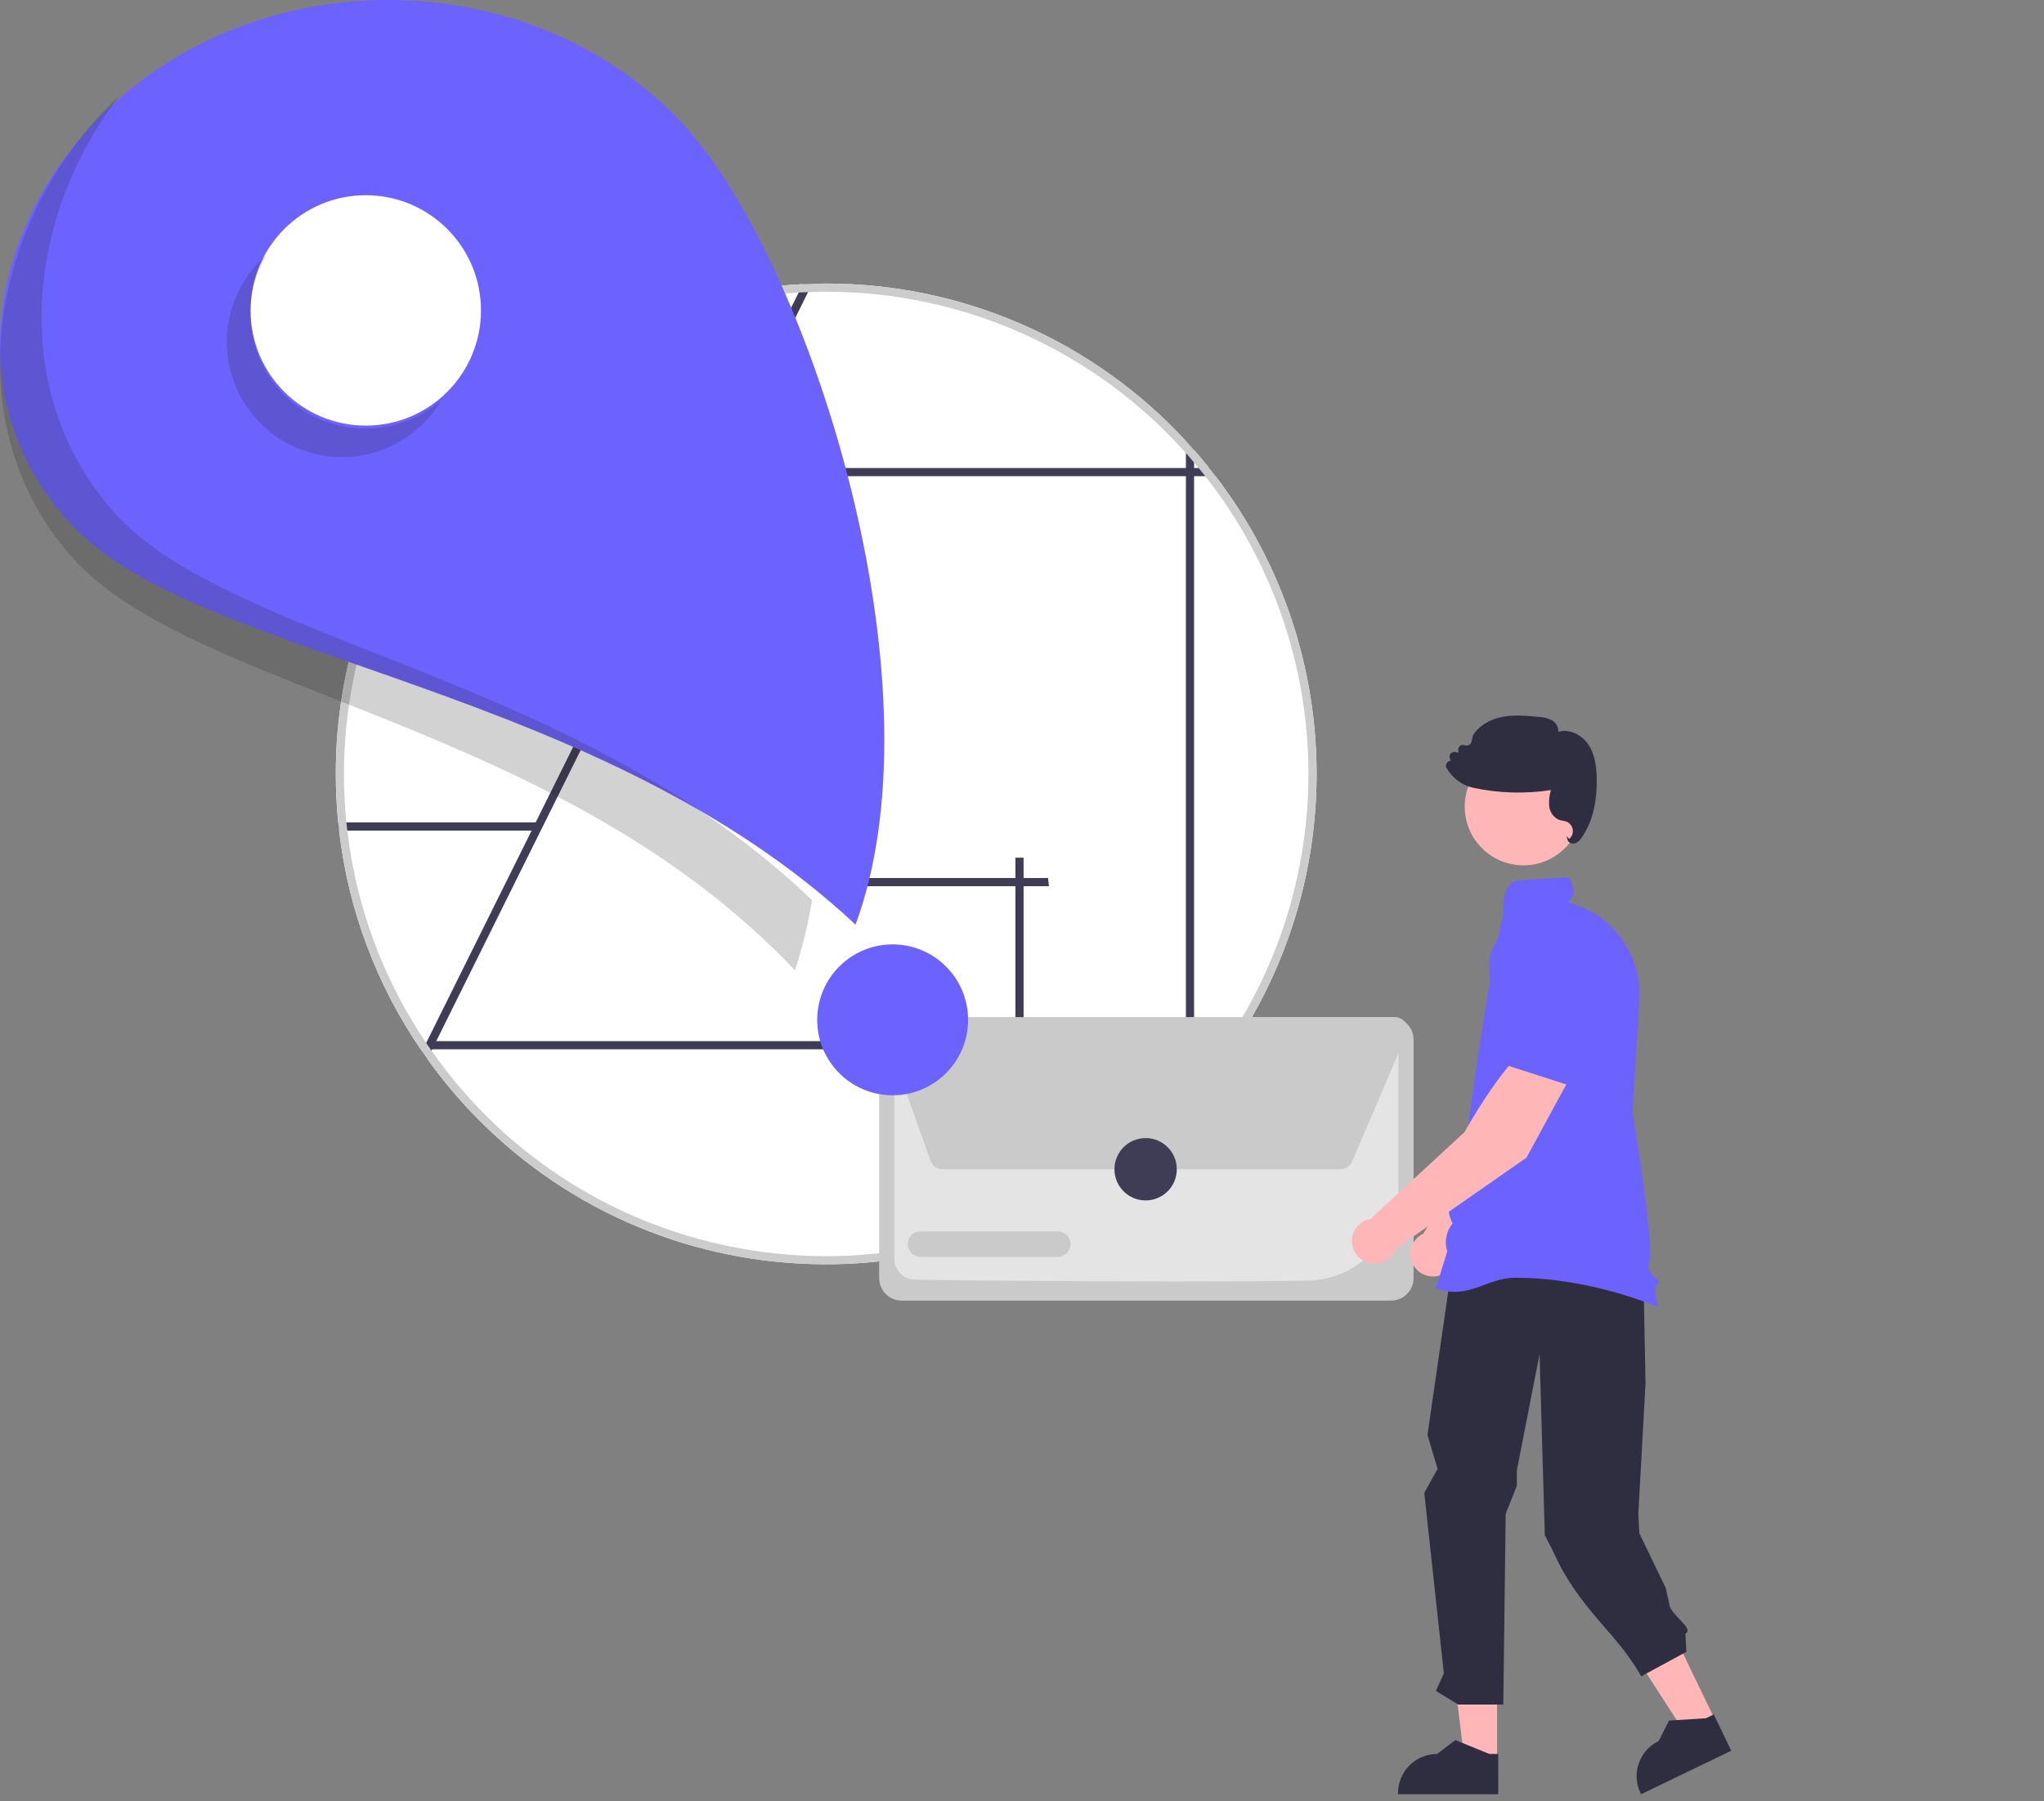 <svg width="809" height="713" viewBox="0 0 809 713" fill="none" xmlns="http://www.w3.org/2000/svg">
<rect x="0" y="0" width="809" height="713" fill="#808080" stroke="none"/>
<path d="M170.04 414.813V415.347H170.412C170.277 415.177 170.153 414.999 170.04 414.813ZM172.903 188.476C146.918 222.269 132.852 263.715 132.902 306.343C132.908 312.835 133.226 319.235 133.856 325.543C133.953 326.627 134.066 327.711 134.212 328.778C137.822 360.149 149.093 390.151 167.031 416.14C167.726 417.159 168.438 418.161 169.15 419.164C176.872 429.991 185.688 439.994 195.458 449.015C274.111 521.643 396.748 516.758 469.375 438.105C470.491 436.925 471.559 435.728 472.61 434.531C502.337 400.864 519.439 357.912 520.988 313.026C522.537 268.141 508.437 224.112 481.102 188.476C480.277 187.392 479.436 186.308 478.563 185.241C476.649 182.831 474.664 180.469 472.61 178.156C471.559 176.959 470.491 175.762 469.375 174.581C451.242 154.914 429.227 139.22 404.722 128.491C380.217 117.761 353.753 112.228 327.002 112.243C325.142 112.243 323.298 112.275 321.454 112.324C320.224 112.356 318.995 112.404 317.766 112.469C290.232 113.776 263.293 120.944 238.749 133.493C214.206 146.042 192.623 163.684 175.442 185.241C174.568 186.308 173.728 187.392 172.903 188.476ZM170.412 415.347C170.277 415.177 170.153 414.999 170.04 414.813V415.347H170.412Z" fill="white"/>
<path d="M168.681 412.824L169.231 411.708L210.412 328.778V328.762L212.014 325.543V325.527L280.046 188.476V188.46L281.648 185.241L281.663 185.225L316.117 115.785L317.767 112.469C318.996 112.405 320.225 112.356 321.454 112.324L319.821 115.623L285.271 185.225V185.241L283.669 188.46V188.476L213.858 329.102L213.842 329.118L172.66 412.112L171.043 415.347L170.784 415.881L169.15 419.164C168.438 418.161 167.726 417.159 167.031 416.14L168.681 412.824Z" fill="#3F3D56"/>
<path d="M213.163 325.543V328.778H134.212C134.066 327.711 133.953 326.627 133.856 325.543H213.163Z" fill="#3F3D56"/>
<path d="M335.856 350.778V347.543H414.806C414.952 348.611 415.065 349.694 415.162 350.778H335.856Z" fill="#3F3D56"/>
<path d="M401.892 339.507H405.127V418.458C404.059 418.604 402.975 418.717 401.892 418.814V339.507Z" fill="#3F3D56"/>
<path d="M481.102 188.476C480.277 187.392 479.436 186.308 478.563 185.241H472.61V178.156C471.559 176.959 470.491 175.762 469.375 174.581V185.241H175.442C174.568 186.308 173.728 187.392 172.903 188.476H469.375V438.105C470.491 436.924 471.559 435.728 472.61 434.531V188.476H481.102Z" fill="#3F3D56"/>
<path d="M470.992 412.11H170.036V415.345H470.992V412.11Z" fill="#3F3D56"/>
<path d="M170.04 414.813V415.347H170.412C170.277 415.177 170.153 414.999 170.04 414.813ZM172.903 188.476C146.918 222.269 132.852 263.715 132.902 306.343C132.908 312.835 133.226 319.235 133.856 325.543C133.953 326.627 134.066 327.711 134.212 328.778C137.822 360.149 149.093 390.151 167.031 416.14C167.726 417.159 168.438 418.161 169.15 419.164C176.872 429.991 185.688 439.994 195.458 449.015C274.111 521.643 396.748 516.758 469.375 438.105C470.491 436.925 471.559 435.728 472.61 434.531C502.337 400.864 519.439 357.912 520.988 313.026C522.537 268.141 508.437 224.112 481.102 188.476C480.277 187.392 479.436 186.308 478.563 185.241C476.649 182.831 474.664 180.469 472.61 178.156C471.559 176.959 470.491 175.762 469.375 174.581C451.242 154.914 429.227 139.22 404.722 128.491C380.217 117.761 353.753 112.228 327.002 112.243C325.142 112.243 323.298 112.275 321.454 112.324C320.224 112.356 318.995 112.404 317.766 112.469C290.232 113.776 263.293 120.944 238.749 133.493C214.206 146.042 192.623 163.684 175.442 185.241C174.568 186.308 173.728 187.392 172.903 188.476ZM137.463 328.778C137.317 327.711 137.205 326.627 137.091 325.543C132.16 276.415 146.457 227.287 176.979 188.476C177.836 187.392 178.693 186.308 179.583 185.241C196.3 164.85 217.065 148.15 240.566 136.195C264.067 124.239 289.792 117.29 316.117 115.785C317.345 115.72 318.575 115.656 319.821 115.623C322.198 115.526 324.592 115.478 327.002 115.478C353.901 115.462 380.497 121.148 405.038 132.161C429.579 143.174 451.506 159.263 469.375 179.369C470.491 180.598 471.575 181.828 472.61 183.089C473.241 183.801 473.839 184.513 474.422 185.241C475.311 186.308 476.168 187.392 477.026 188.476C504.222 223.005 518.641 265.878 517.836 309.824C517.031 353.771 501.053 396.087 472.61 429.597C471.575 430.859 470.491 432.088 469.375 433.317C459.526 444.382 448.422 454.262 436.286 462.756C350.025 523.128 231.156 502.141 170.783 415.881C170.654 415.703 170.525 415.525 170.412 415.347C170.277 415.177 170.153 414.999 170.04 414.813C169.571 414.15 169.118 413.487 168.681 412.824C151.69 387.715 140.984 358.89 137.463 328.778ZM170.412 415.347C170.277 415.177 170.153 414.999 170.04 414.813V415.347H170.412Z" fill="#CCCCCC"/>
<path d="M550.549 514.821H356.899C354.532 514.819 352.262 513.877 350.587 512.203C348.913 510.528 347.971 508.258 347.969 505.891V411.534C347.971 409.166 348.913 406.896 350.587 405.221C352.262 403.547 354.532 402.605 356.899 402.603H550.549C552.917 402.605 555.187 403.547 556.862 405.221C558.536 406.896 559.478 409.166 559.48 411.534V505.891C559.478 508.258 558.536 510.528 556.862 512.203C555.187 513.877 552.917 514.819 550.549 514.821Z" fill="#CACACA"/>
<path d="M465.25 507.229C422.84 507.229 378.617 506.824 362.117 506.561C359.946 506.516 357.879 505.625 356.356 504.076C354.834 502.528 353.977 500.446 353.969 498.275V411.541C353.969 410.763 354.278 410.017 354.827 409.467C355.376 408.916 356.121 408.606 356.899 408.603H550.543C551.321 408.604 552.066 408.913 552.616 409.462C553.167 410.011 553.477 410.755 553.48 411.533V470.38C553.444 479.986 549.644 489.196 542.896 496.033C536.148 502.869 526.989 506.789 517.385 506.951C502.007 507.151 483.797 507.229 465.25 507.229Z" fill="#E4E4E4"/>
<path d="M530.557 462.825H372.993C371.971 462.823 370.975 462.507 370.14 461.918C369.305 461.329 368.672 460.497 368.327 459.535L350.494 409.503C350.228 408.756 350.145 407.956 350.252 407.171C350.359 406.385 350.653 405.637 351.11 404.989C351.566 404.34 352.172 403.811 352.875 403.446C353.579 403.08 354.359 402.888 355.152 402.887L552.11 402.612H552.117C552.937 402.612 553.743 402.816 554.465 403.204C555.187 403.593 555.8 404.155 556.252 404.839C556.703 405.523 556.977 406.308 557.05 407.125C557.123 407.941 556.992 408.763 556.669 409.516L535.109 459.823C534.728 460.714 534.093 461.474 533.284 462.008C532.474 462.541 531.526 462.826 530.557 462.825Z" fill="#CACACA"/>
<path d="M418.662 497.501H364.329C362.991 497.499 361.709 496.966 360.764 496.02C359.819 495.073 359.288 493.791 359.288 492.453C359.288 491.116 359.819 489.833 360.764 488.886C361.709 487.94 362.991 487.407 364.329 487.405H418.662C419.999 487.407 421.281 487.94 422.226 488.886C423.171 489.833 423.702 491.116 423.702 492.453C423.702 493.791 423.171 495.073 422.226 496.02C421.281 496.966 419.999 497.499 418.662 497.501Z" fill="#CACACA"/>
<path d="M453.431 475.163C460.245 475.163 465.769 469.639 465.769 462.825C465.769 456.011 460.245 450.487 453.431 450.487C446.616 450.487 441.092 456.011 441.092 462.825C441.092 469.639 446.616 475.163 453.431 475.163Z" fill="#3F3D56"/>
<path d="M67.026 24.313C99.648 3.958 140.061 -4.081 179.374 1.964C218.687 8.009 253.679 27.642 276.653 56.547C324.494 116.736 372.499 274.567 338.612 366C237.537 271.407 82.256 261.577 30.646 210.045C-24.502 154.981 -0.907 66.701 67.026 24.313Z" fill="#6C63FF"/>
<path d="M144.772 168.467C169.954 168.467 190.368 148.053 190.368 122.871C190.368 97.689 169.954 77.275 144.772 77.275C119.59 77.275 99.175 97.689 99.175 122.871C99.175 148.053 119.59 168.467 144.772 168.467Z" fill="white"/>
<path d="M353.301 433.553C369.795 433.553 383.166 420.182 383.166 403.688C383.166 387.194 369.795 373.823 353.301 373.823C336.807 373.823 323.437 387.194 323.437 403.688C323.437 420.182 336.807 433.553 353.301 433.553Z" fill="#6C63FF"/>
<path opacity="0.2" d="M95.989 112.35C92.97 117.521 90.999 123.236 90.188 129.168C89.378 135.101 89.744 141.135 91.265 146.926C92.787 152.717 95.434 158.152 99.056 162.92C102.677 167.688 107.203 171.696 112.374 174.715C117.545 177.734 123.259 179.706 129.192 180.516C135.124 181.327 141.159 180.961 146.95 179.439C152.741 177.918 158.176 175.271 162.944 171.649C167.712 168.027 171.72 163.502 174.739 158.331C166.6 165.471 156.186 169.481 145.361 169.644C134.536 169.807 124.006 166.113 115.655 159.221C107.305 152.33 101.68 142.692 99.787 132.032C97.894 121.372 99.856 110.387 105.322 101.042C101.621 104.283 98.47 108.102 95.989 112.35Z" fill="#231F20"/>
<path opacity="0.2" d="M28.476 220.535C76.438 274.585 220.741 284.895 314.671 384.111C317.602 375.037 319.859 365.759 321.422 356.352C227.539 266.156 91.269 254.757 44.93 202.535C3.455 155.795 9.911 86.241 47.342 37.845C-3.993 85.431 -18.488 167.608 28.476 220.535Z" fill="#231F20"/>
<path d="M624.629 411.505L605.266 405.607C596.837 415.77 589.848 445.209 589.848 445.209L563.347 488.273C561.929 488.946 560.713 489.981 559.822 491.274C558.931 492.566 558.396 494.071 558.271 495.636C558.146 497.201 558.436 498.771 559.111 500.188C559.786 501.605 560.822 502.82 562.116 503.71C563.409 504.599 564.914 505.132 566.48 505.255C568.045 505.378 569.614 505.087 571.031 504.41C572.448 503.733 573.661 502.695 574.549 501.401C575.437 500.106 575.968 498.6 576.089 497.035L616.198 448.342L624.629 411.505Z" fill="#FFB6B6"/>
<path d="M624.258 416.205L627.837 386.893L619.815 373.497C618.231 370.873 615.944 368.744 613.214 367.351C610.483 365.959 607.418 365.357 604.363 365.616C600.225 365.994 596.385 367.929 593.619 371.03C590.853 374.131 589.368 378.166 589.464 382.32C589.765 394.919 591.75 410.85 599.495 415.204L599.573 415.248L624.258 416.205Z" fill="#6C63FF"/>
<path d="M678.959 681.066L667.348 686.67L640.203 644.55L657.341 636.278L678.959 681.066Z" fill="#FFB6B6"/>
<path d="M685.216 692.981L649.509 710.217L649.291 709.766C647.512 706.08 647.27 701.838 648.618 697.974C649.966 694.109 652.794 690.938 656.48 689.159L660.614 681.062L675.172 680.136L678.289 678.631L685.216 692.981Z" fill="#2F2E41"/>
<path d="M592.527 696.767L579.634 696.766L573.5 647.033L592.53 647.034L592.527 696.767Z" fill="#FFB6B6"/>
<path d="M592.982 710.217L553.332 710.216V709.714C553.333 705.621 554.959 701.696 557.853 698.802C560.747 695.908 564.672 694.282 568.765 694.282H568.766L576.008 688.787L589.521 694.283L592.982 694.283L592.982 710.217Z" fill="#2F2E41"/>
<path d="M579.749 466.114L564.974 568.001L568.995 581.407L563.719 590.902L571.467 662.366L568.322 669.291L577.11 674.711H594.991L595.94 599.221L600.357 588.137V582.029L609.349 535.997L611.424 607.656L614.294 613.194C624.988 637.455 639.393 645.399 649.576 663.534L667.459 653.848L667.084 646.624C670.676 644.805 661.69 639.489 660.826 635.556L659.262 628.514L648.831 606.906L648.433 599.297L651.288 547.54L649.944 477.844L626.488 459.908L579.749 466.114Z" fill="#2F2E41"/>
<path d="M602.964 342.532C615.795 342.532 626.197 332.13 626.197 319.3C626.197 306.469 615.795 296.067 602.964 296.067C590.133 296.067 579.732 306.469 579.732 319.3C579.732 332.13 590.133 342.532 602.964 342.532Z" fill="#FFB6B6"/>
<path d="M568.637 510.067L568.298 509.949L572.795 495.335C572.205 493.452 572.092 491.452 572.467 489.514C572.841 487.577 573.692 485.763 574.942 484.236C574.214 482.977 571.216 477.033 576.099 471.982C575.807 470.509 574.338 461.793 579.462 457.532C579.462 457.532 589.405 382.176 594.981 362.272C595.143 360.816 593.837 348.927 601.338 348.461C605.293 348.215 611.23 347.839 620.139 347.265C621.289 347.182 621.964 349.126 622.986 352.289C623.677 354.429 620.118 357.353 620.979 357.305L621.04 357.301L621.099 357.316C629.41 359.545 636.7 364.566 641.744 371.537C646.788 378.508 649.278 387.003 648.795 395.594L646.147 440.62C646.548 442.43 654.984 493.776 652.779 499.288C651.528 502.414 653.66 504.362 655.218 505.784C656.02 506.517 656.599 507.046 656.518 507.624C656.486 507.784 656.414 507.932 656.309 508.056C656.204 508.18 656.07 508.275 655.918 508.334C654.508 509.038 655.287 513.869 656.11 516.748L656.193 517.042L655.921 517.182C655.607 517.343 630.396 505.781 599.768 505.78C588.224 505.78 581.551 514.572 568.637 510.067Z" fill="#6C63FF"/>
<path d="M621.376 333.584C621.134 333.46 620.922 333.286 620.752 333.074C620.582 332.863 620.458 332.618 620.389 332.355L620.058 331.006L621.076 332.067C621.621 331.616 622.037 331.03 622.283 330.367C622.529 329.703 622.595 328.987 622.476 328.29C622.356 327.593 622.055 326.94 621.603 326.396C621.15 325.853 620.562 325.438 619.899 325.194C619.451 325.045 618.991 324.933 618.524 324.86C618.036 324.782 617.555 324.666 617.085 324.513C615.986 324.038 615.038 323.271 614.344 322.295C613.65 321.319 613.236 320.172 613.147 318.978C612.996 316.872 613.229 314.757 613.836 312.735C603.585 314.31 593.132 313.995 582.993 311.807C581.431 311.478 579.935 310.89 578.567 310.067C576.063 308.582 573.979 306.485 572.509 303.972C572.315 303.633 572.235 303.241 572.279 302.853C572.324 302.465 572.492 302.102 572.758 301.816C572.943 301.616 573.166 301.457 573.415 301.347C573.664 301.238 573.933 301.18 574.205 301.178L573.834 300.174C573.718 299.86 573.687 299.521 573.745 299.191C573.803 298.862 573.947 298.553 574.163 298.298C574.378 298.042 574.658 297.848 574.973 297.735C575.288 297.623 575.628 297.596 575.957 297.657L577.272 297.903L577.145 297.03C577.098 296.704 577.137 296.372 577.257 296.066C577.377 295.76 577.575 295.49 577.832 295.284C578.088 295.078 578.394 294.942 578.719 294.89C579.044 294.838 579.377 294.871 579.684 294.987C579.967 295.093 580.268 295.137 580.569 295.115C580.869 295.094 581.162 295.007 581.426 294.861C581.69 294.716 581.919 294.515 582.098 294.272C582.276 294.029 582.4 293.751 582.461 293.456L582.913 291.26L582.959 291.143C585.184 287.437 589.457 284.743 594.684 283.752C599.346 282.868 604.105 283.315 608.709 283.746C610.661 283.786 612.579 284.27 614.316 285.162C615.102 285.616 615.747 286.279 616.179 287.078C616.611 287.876 616.812 288.779 616.76 289.686C621.293 288.292 626.157 291.069 628.561 294.568C631.421 298.729 631.883 303.949 631.966 308.031C632.163 317.682 630.175 325.578 626.057 331.5C625.468 332.506 624.575 333.299 623.508 333.767C623.236 333.858 622.951 333.904 622.664 333.903C622.215 333.905 621.772 333.795 621.376 333.584Z" fill="#2F2E41"/>
<path d="M622.211 425.058L605.158 414.153C594.299 421.663 579.624 448.123 579.624 448.123L542.483 482.436C540.936 482.702 539.486 483.37 538.279 484.374C537.072 485.378 536.151 486.683 535.608 488.156C535.066 489.629 534.921 491.219 535.188 492.766C535.456 494.313 536.126 495.762 537.131 496.968C538.137 498.174 539.442 499.093 540.916 499.634C542.39 500.175 543.98 500.318 545.527 500.048C547.073 499.779 548.522 499.107 549.726 498.1C550.931 497.094 551.849 495.787 552.388 494.313L604.15 458.253L622.211 425.058Z" fill="#FFB6B6"/>
<path d="M620.585 429.483L631.943 402.225L627.835 387.161C627.018 384.207 625.39 381.54 623.137 379.462C620.884 377.384 618.094 375.978 615.083 375.402C610.997 374.649 606.777 375.476 603.277 377.715C599.777 379.954 597.257 383.439 596.228 387.465C593.118 399.677 590.729 415.553 597.012 421.836L597.075 421.899L620.585 429.483Z" fill="#6C63FF"/>
</svg>

